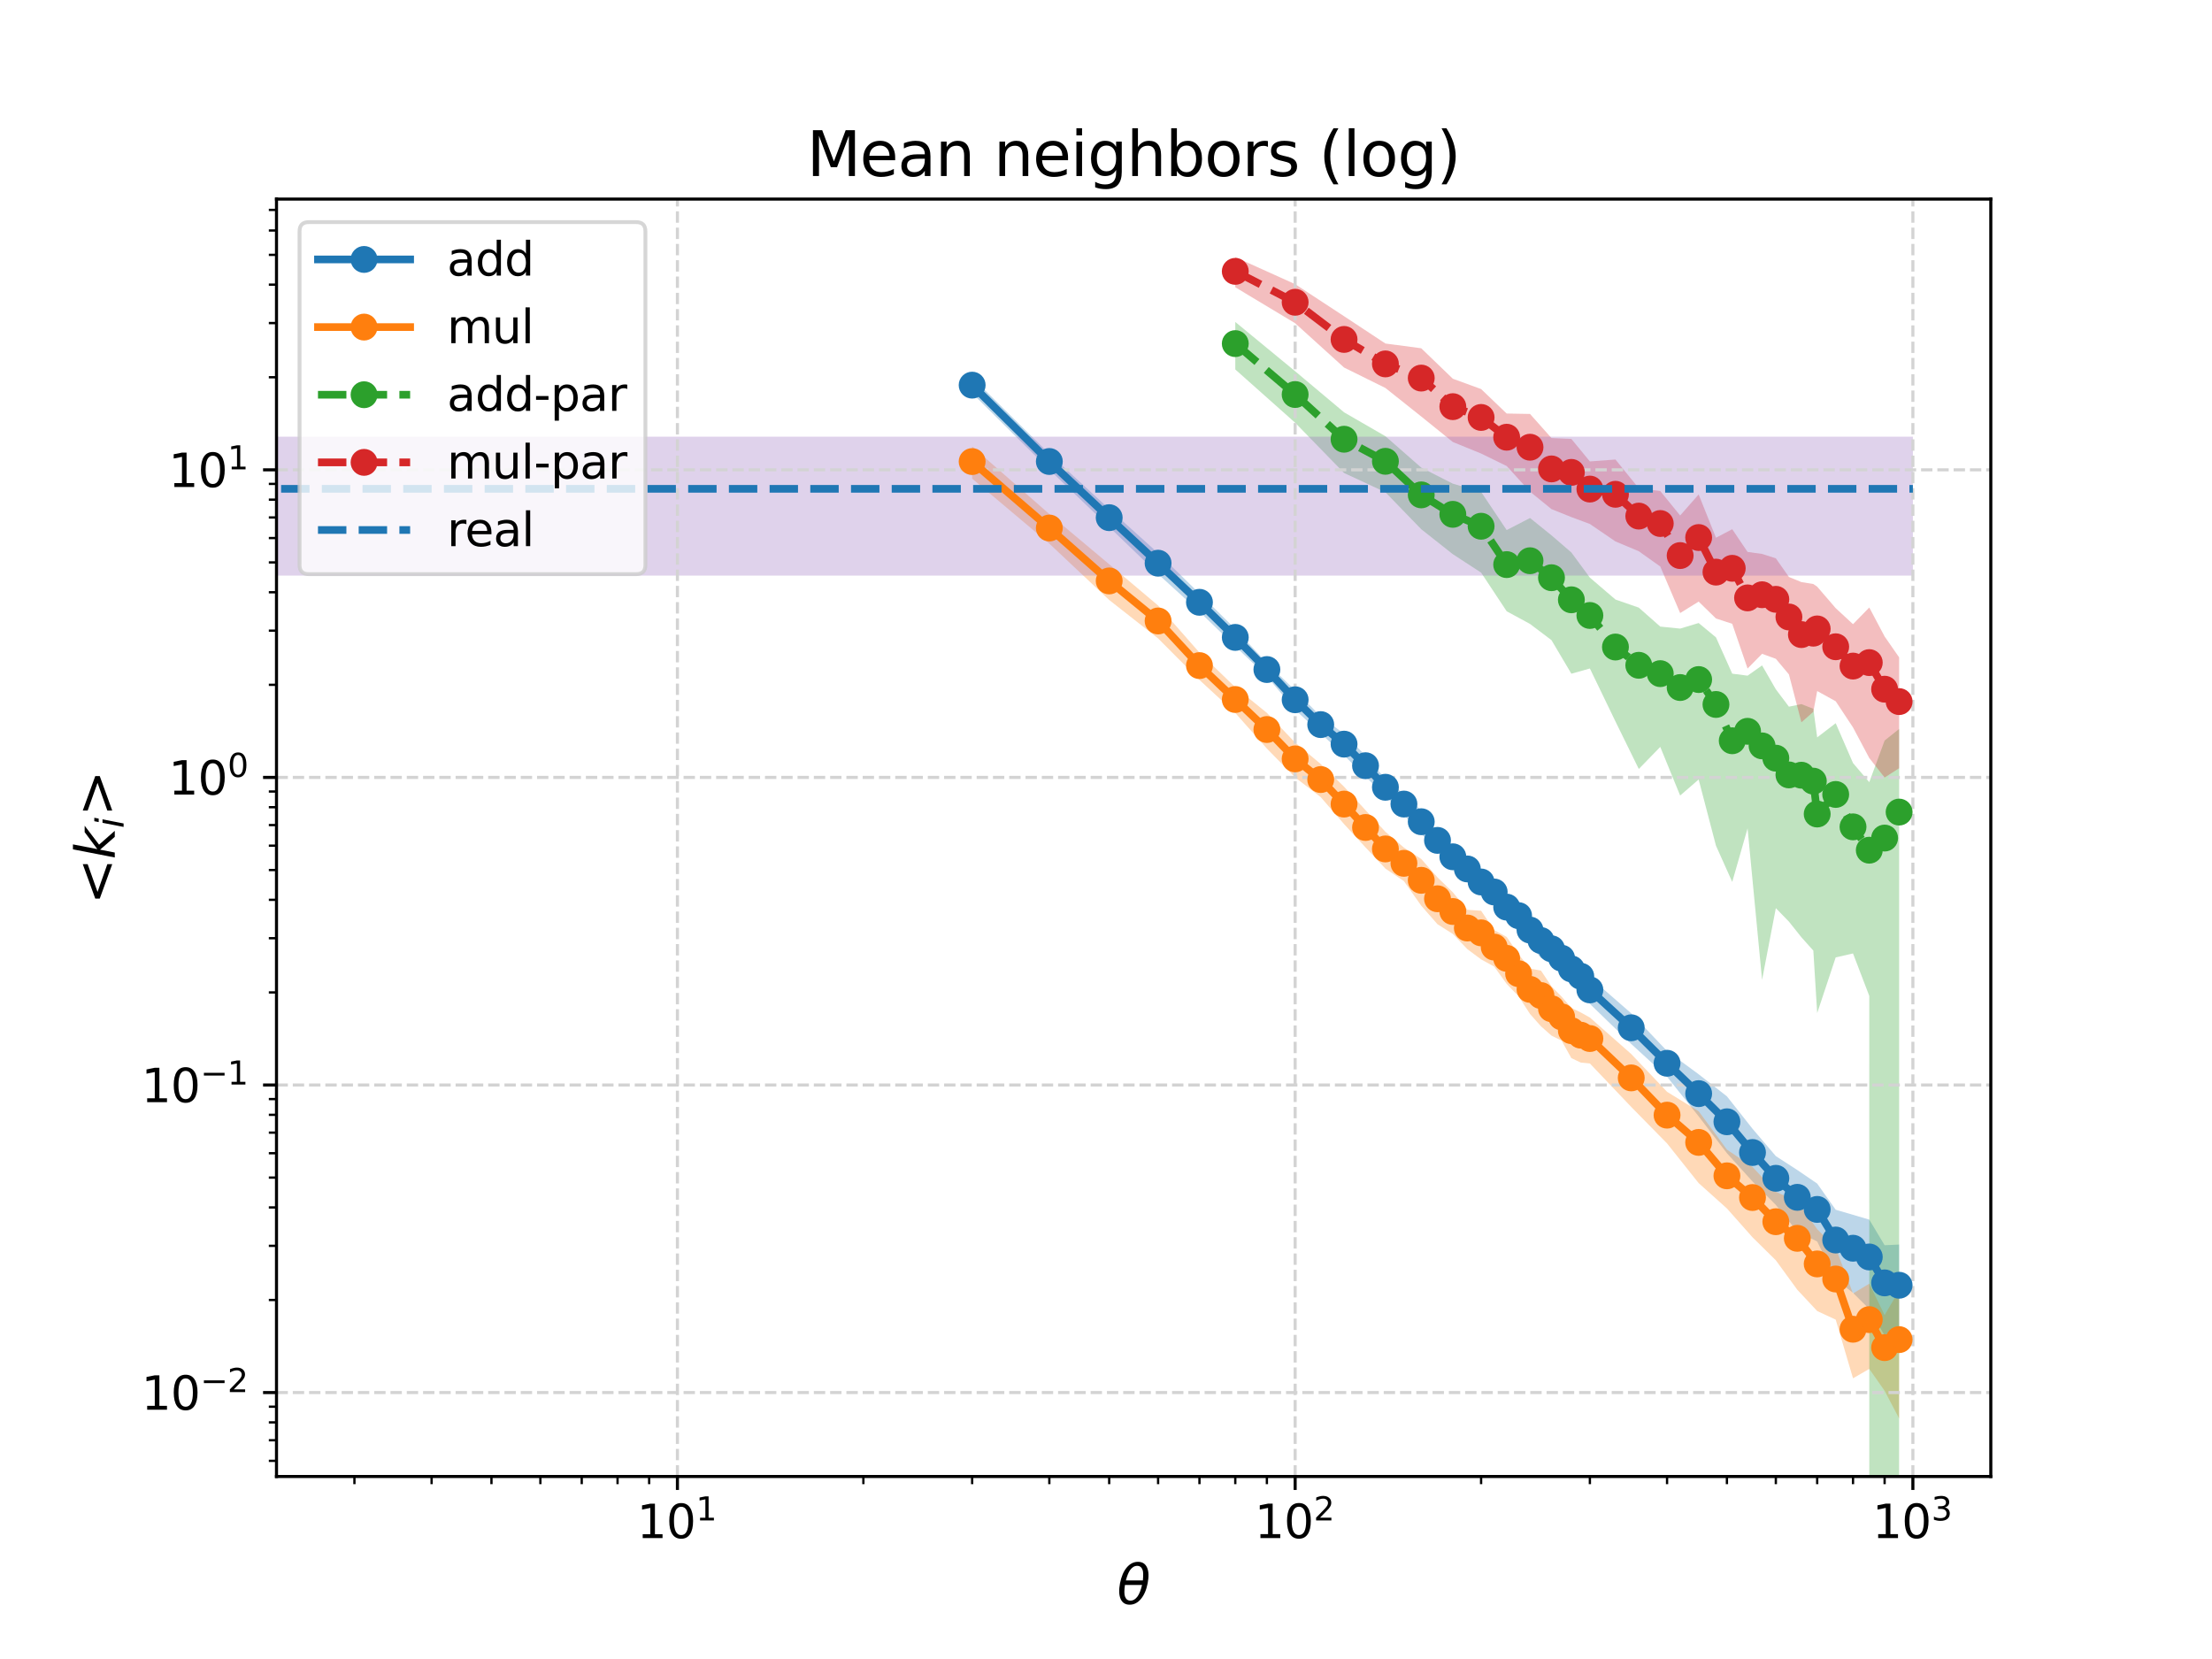 <?xml version="1.0" encoding="utf-8" standalone="no"?>
<!DOCTYPE svg PUBLIC "-//W3C//DTD SVG 1.1//EN"
  "http://www.w3.org/Graphics/SVG/1.1/DTD/svg11.dtd">
<svg xmlns:xlink="http://www.w3.org/1999/xlink" width="576pt" height="432pt" viewBox="0 0 576 432" xmlns="http://www.w3.org/2000/svg" version="1.1">
 <defs>
  <style type="text/css">*{stroke-linejoin: round; stroke-linecap: butt}</style>
 </defs>
 <g id="figure_1">
  <g id="patch_1">
   <path d="M 0 432 
L 576 432 
L 576 0 
L 0 0 
z
" style="fill: #ffffff"/>
  </g>
  <g id="axes_1">
   <g id="patch_2">
    <path d="M 72 384.48 
L 518.4 384.48 
L 518.4 51.84 
L 72 51.84 
z
" style="fill: #ffffff"/>
   </g>
   <g id="PolyCollection_1">
    <path d="M 253.146 98.312 
L 253.146 102.39 
L 273.243 122.291 
L 288.832 137.225 
L 301.568 149.485 
L 312.337 159.287 
L 321.665 168.307 
L 329.894 176.125 
L 337.254 184.833 
L 343.912 190.955 
L 349.991 196.69 
L 355.582 202.225 
L 360.759 207.282 
L 365.579 212.184 
L 370.088 217.189 
L 374.323 221.217 
L 378.316 226.152 
L 382.093 229.559 
L 385.676 232.639 
L 389.085 235.14 
L 392.334 239.165 
L 395.44 242.803 
L 398.413 246.097 
L 401.265 249.459 
L 404.005 250.322 
L 406.641 253.179 
L 409.182 256.382 
L 411.633 257.465 
L 414.001 261.403 
L 424.77 271.849 
L 434.098 280.385 
L 442.327 290.689 
L 449.687 300.292 
L 456.345 307.644 
L 462.424 313.759 
L 468.015 320.725 
L 473.192 323.28 
L 478.012 333.111 
L 482.521 336.663 
L 486.756 340.862 
L 490.749 347.762 
L 494.526 349.985 
L 494.526 324.082 
L 494.526 324.082 
L 490.749 324.254 
L 486.756 317.584 
L 482.521 316.335 
L 478.012 315.013 
L 473.192 308.201 
L 468.015 304.672 
L 462.424 301.051 
L 456.345 293.916 
L 449.687 285.487 
L 442.327 279.734 
L 434.098 273.682 
L 424.77 263.872 
L 414.001 254.473 
L 411.633 251.252 
L 409.182 248.649 
L 406.641 246.205 
L 404.005 244.088 
L 401.265 240.886 
L 398.413 238.673 
L 395.44 234.554 
L 392.334 233.486 
L 389.085 229.622 
L 385.676 226.925 
L 382.093 223.266 
L 378.316 220.305 
L 374.323 216.603 
L 370.088 211.035 
L 365.579 206.778 
L 360.759 202.86 
L 355.582 196.764 
L 349.991 191.08 
L 343.912 186.555 
L 337.254 179.786 
L 329.894 172.656 
L 321.665 163.795 
L 312.337 154.548 
L 301.568 144.034 
L 288.832 132.531 
L 273.243 118.174 
L 253.146 98.312 
z
" clip-path="url(#p47756582db)" style="fill: #1f77b4; fill-opacity: 0.3"/>
   </g>
   <g id="PolyCollection_2">
    <path d="M 253.146 116.259 
L 253.146 124.628 
L 273.243 141.562 
L 288.832 156.235 
L 301.568 166.242 
L 312.337 177.062 
L 321.665 185.651 
L 329.894 194.923 
L 337.254 202.436 
L 343.912 207.566 
L 349.991 214.59 
L 355.582 220.661 
L 360.759 226.184 
L 365.579 229.444 
L 370.088 235.842 
L 374.323 240.673 
L 378.316 243.195 
L 382.093 247.153 
L 385.676 249.82 
L 389.085 251.692 
L 392.334 256.199 
L 395.44 259.441 
L 398.413 264.038 
L 401.265 267.247 
L 404.005 269.671 
L 406.641 270.996 
L 409.182 275.536 
L 411.633 276.687 
L 414.001 276.924 
L 424.77 288.248 
L 434.098 297.744 
L 442.327 308.081 
L 449.687 314.68 
L 456.345 322.185 
L 462.424 328.176 
L 468.015 335.852 
L 473.192 341.389 
L 478.012 343.63 
L 482.521 358.909 
L 486.756 356.464 
L 490.749 362.157 
L 494.526 369.36 
L 494.526 336.009 
L 494.526 336.009 
L 490.749 342.443 
L 486.756 334.27 
L 482.521 336.808 
L 478.012 324.954 
L 473.192 320.071 
L 468.015 312.81 
L 462.424 310.35 
L 456.345 303.868 
L 449.687 299.356 
L 442.327 289.366 
L 434.098 284.306 
L 424.77 274.467 
L 414.001 264.963 
L 411.633 263.645 
L 409.182 262.449 
L 406.641 259.525 
L 404.005 256.844 
L 401.265 252.738 
L 398.413 252.22 
L 395.44 248.511 
L 392.334 243.976 
L 389.085 242.189 
L 385.676 237.156 
L 382.093 236.906 
L 378.316 232.356 
L 374.323 228.468 
L 370.088 223.679 
L 365.579 220.714 
L 360.759 216.599 
L 355.582 210.963 
L 349.991 204.853 
L 343.912 198.948 
L 337.254 193.375 
L 329.894 185.631 
L 321.665 178.964 
L 312.337 169.94 
L 301.568 157.679 
L 288.832 146.93 
L 273.243 133.855 
L 253.146 116.259 
z
" clip-path="url(#p47756582db)" style="fill: #ff7f0e; fill-opacity: 0.3"/>
   </g>
   <g id="PolyCollection_3">
    <path d="M 321.665 83.834 
L 321.665 96.206 
L 337.254 110.077 
L 349.991 123.165 
L 360.759 128.177 
L 370.088 137.805 
L 378.316 144.312 
L 385.676 149.107 
L 392.334 159.172 
L 398.413 162.473 
L 404.005 166.694 
L 409.182 175.437 
L 414.001 174.07 
L 420.66 187.861 
L 426.738 200.24 
L 432.33 194.493 
L 437.507 207.156 
L 442.327 202.98 
L 446.835 220.209 
L 451.07 229.654 
L 455.063 215.711 
L 458.84 255.16 
L 462.424 236.479 
L 465.832 239.986 
L 469.082 244.064 
L 472.187 247.533 
L 473.192 263.802 
L 478.012 249.304 
L 482.521 248.276 
L 486.756 259.335 
L 490.749 80296.834 
L 494.526 280.642 
L 494.526 189.817 
L 494.526 189.817 
L 490.749 192.836 
L 486.756 203.674 
L 482.521 198.698 
L 478.012 188.318 
L 473.192 192.015 
L 472.187 184.568 
L 469.082 183.347 
L 465.832 184.018 
L 462.424 179.492 
L 458.84 173.27 
L 455.063 175.945 
L 451.07 175.421 
L 446.835 165.968 
L 442.327 162.233 
L 437.507 163.686 
L 432.33 163.161 
L 426.738 158.225 
L 420.66 156.115 
L 414.001 150.41 
L 409.182 143.866 
L 404.005 139.399 
L 398.413 134.887 
L 392.334 138.033 
L 385.676 128.084 
L 378.316 125.947 
L 370.088 121.762 
L 360.759 113.591 
L 349.991 107.365 
L 337.254 96.672 
L 321.665 83.834 
z
" clip-path="url(#p47756582db)" style="fill: #2ca02c; fill-opacity: 0.3"/>
   </g>
   <g id="PolyCollection_4">
    <path d="M 321.665 66.96 
L 321.665 74.802 
L 337.254 84.171 
L 349.991 95.705 
L 360.759 101.027 
L 370.088 108.457 
L 378.316 115.097 
L 385.676 118.099 
L 392.334 121.353 
L 398.413 128.021 
L 404.005 132.575 
L 409.182 134.652 
L 414.001 136.445 
L 420.66 140.99 
L 426.738 143.54 
L 432.33 147.518 
L 437.507 159.639 
L 442.327 156.655 
L 446.835 161.053 
L 451.07 162.437 
L 455.063 174.087 
L 458.84 170.251 
L 462.424 171.552 
L 465.832 175.612 
L 469.082 188.092 
L 472.187 185.346 
L 473.192 179.948 
L 478.012 182.602 
L 482.521 189.422 
L 486.756 197.397 
L 490.749 202.462 
L 494.526 200.045 
L 494.526 171.17 
L 494.526 171.17 
L 490.749 165.738 
L 486.756 158.192 
L 482.521 162.535 
L 478.012 158.367 
L 473.192 152.769 
L 472.187 152.077 
L 469.082 151.574 
L 465.832 150.238 
L 462.424 145.384 
L 458.84 144.242 
L 455.063 143.72 
L 451.07 137.806 
L 446.835 140.03 
L 442.327 128.746 
L 437.507 134.235 
L 432.33 127.866 
L 426.738 127.149 
L 420.66 119.656 
L 414.001 120.154 
L 409.182 114.298 
L 404.005 114.067 
L 398.413 107.789 
L 392.334 107.684 
L 385.676 101.307 
L 378.316 98.62 
L 370.088 90.69 
L 360.759 89.452 
L 349.991 82.344 
L 337.254 73.994 
L 321.665 66.96 
z
" clip-path="url(#p47756582db)" style="fill: #d62728; fill-opacity: 0.3"/>
   </g>
   <g id="PolyCollection_5">
    <path d="M -160839.663 113.703 
L -160839.663 149.878 
L 498.109 149.878 
L 498.109 113.703 
L 498.109 113.703 
L -160839.663 113.703 
z
" clip-path="url(#p47756582db)" style="fill: #9467bd; fill-opacity: 0.3"/>
   </g>
   <g id="matplotlib.axis_1">
    <g id="xtick_1">
     <g id="line2d_1">
      <path d="M 176.399 384.48 
L 176.399 51.84 
" clip-path="url(#p47756582db)" style="fill: none; stroke-dasharray: 2.96,1.28; stroke-dashoffset: 0; stroke: #d3d3d3; stroke-width: 0.8"/>
     </g>
     <g id="line2d_2">
      <defs>
       <path id="m26c5ea771d" d="M 0 0 
L 0 3.5 
" style="stroke: #000000; stroke-width: 0.8"/>
      </defs>
      <g>
       <use xlink:href="#m26c5ea771d" x="176.399" y="384.48" style="stroke: #000000; stroke-width: 0.8"/>
      </g>
     </g>
     <g id="text_1">
      <!-- $\mathdefault{10^{1}}$ -->
      <g transform="translate(165.839 400.598) scale(0.12 -0.12)">
       <defs>
        <path id="DejaVuSans-31" d="M 794 531 
L 1825 531 
L 1825 4091 
L 703 3866 
L 703 4441 
L 1819 4666 
L 2450 4666 
L 2450 531 
L 3481 531 
L 3481 0 
L 794 0 
L 794 531 
z
" transform="scale(0.016)"/>
        <path id="DejaVuSans-30" d="M 2034 4250 
Q 1547 4250 1301 3770 
Q 1056 3291 1056 2328 
Q 1056 1369 1301 889 
Q 1547 409 2034 409 
Q 2525 409 2770 889 
Q 3016 1369 3016 2328 
Q 3016 3291 2770 3770 
Q 2525 4250 2034 4250 
z
M 2034 4750 
Q 2819 4750 3233 4129 
Q 3647 3509 3647 2328 
Q 3647 1150 3233 529 
Q 2819 -91 2034 -91 
Q 1250 -91 836 529 
Q 422 1150 422 2328 
Q 422 3509 836 4129 
Q 1250 4750 2034 4750 
z
" transform="scale(0.016)"/>
       </defs>
       <use xlink:href="#DejaVuSans-31" transform="translate(0 0.684)"/>
       <use xlink:href="#DejaVuSans-30" transform="translate(63.623 0.684)"/>
       <use xlink:href="#DejaVuSans-31" transform="translate(128.203 38.966) scale(0.7)"/>
      </g>
     </g>
    </g>
    <g id="xtick_2">
     <g id="line2d_3">
      <path d="M 337.254 384.48 
L 337.254 51.84 
" clip-path="url(#p47756582db)" style="fill: none; stroke-dasharray: 2.96,1.28; stroke-dashoffset: 0; stroke: #d3d3d3; stroke-width: 0.8"/>
     </g>
     <g id="line2d_4">
      <g>
       <use xlink:href="#m26c5ea771d" x="337.254" y="384.48" style="stroke: #000000; stroke-width: 0.8"/>
      </g>
     </g>
     <g id="text_2">
      <!-- $\mathdefault{10^{2}}$ -->
      <g transform="translate(326.694 400.598) scale(0.12 -0.12)">
       <defs>
        <path id="DejaVuSans-32" d="M 1228 531 
L 3431 531 
L 3431 0 
L 469 0 
L 469 531 
Q 828 903 1448 1529 
Q 2069 2156 2228 2338 
Q 2531 2678 2651 2914 
Q 2772 3150 2772 3378 
Q 2772 3750 2511 3984 
Q 2250 4219 1831 4219 
Q 1534 4219 1204 4116 
Q 875 4013 500 3803 
L 500 4441 
Q 881 4594 1212 4672 
Q 1544 4750 1819 4750 
Q 2544 4750 2975 4387 
Q 3406 4025 3406 3419 
Q 3406 3131 3298 2873 
Q 3191 2616 2906 2266 
Q 2828 2175 2409 1742 
Q 1991 1309 1228 531 
z
" transform="scale(0.016)"/>
       </defs>
       <use xlink:href="#DejaVuSans-31" transform="translate(0 0.766)"/>
       <use xlink:href="#DejaVuSans-30" transform="translate(63.623 0.766)"/>
       <use xlink:href="#DejaVuSans-32" transform="translate(128.203 39.047) scale(0.7)"/>
      </g>
     </g>
    </g>
    <g id="xtick_3">
     <g id="line2d_5">
      <path d="M 498.109 384.48 
L 498.109 51.84 
" clip-path="url(#p47756582db)" style="fill: none; stroke-dasharray: 2.96,1.28; stroke-dashoffset: 0; stroke: #d3d3d3; stroke-width: 0.8"/>
     </g>
     <g id="line2d_6">
      <g>
       <use xlink:href="#m26c5ea771d" x="498.109" y="384.48" style="stroke: #000000; stroke-width: 0.8"/>
      </g>
     </g>
     <g id="text_3">
      <!-- $\mathdefault{10^{3}}$ -->
      <g transform="translate(487.549 400.598) scale(0.12 -0.12)">
       <defs>
        <path id="DejaVuSans-33" d="M 2597 2516 
Q 3050 2419 3304 2112 
Q 3559 1806 3559 1356 
Q 3559 666 3084 287 
Q 2609 -91 1734 -91 
Q 1441 -91 1130 -33 
Q 819 25 488 141 
L 488 750 
Q 750 597 1062 519 
Q 1375 441 1716 441 
Q 2309 441 2620 675 
Q 2931 909 2931 1356 
Q 2931 1769 2642 2001 
Q 2353 2234 1838 2234 
L 1294 2234 
L 1294 2753 
L 1863 2753 
Q 2328 2753 2575 2939 
Q 2822 3125 2822 3475 
Q 2822 3834 2567 4026 
Q 2313 4219 1838 4219 
Q 1578 4219 1281 4162 
Q 984 4106 628 3988 
L 628 4550 
Q 988 4650 1302 4700 
Q 1616 4750 1894 4750 
Q 2613 4750 3031 4423 
Q 3450 4097 3450 3541 
Q 3450 3153 3228 2886 
Q 3006 2619 2597 2516 
z
" transform="scale(0.016)"/>
       </defs>
       <use xlink:href="#DejaVuSans-31" transform="translate(0 0.766)"/>
       <use xlink:href="#DejaVuSans-30" transform="translate(63.623 0.766)"/>
       <use xlink:href="#DejaVuSans-33" transform="translate(128.203 39.047) scale(0.7)"/>
      </g>
     </g>
    </g>
    <g id="xtick_4">
     <g id="line2d_7">
      <defs>
       <path id="m26b441f8be" d="M 0 0 
L 0 2 
" style="stroke: #000000; stroke-width: 0.6"/>
      </defs>
      <g>
       <use xlink:href="#m26b441f8be" x="92.291" y="384.48" style="stroke: #000000; stroke-width: 0.6"/>
      </g>
     </g>
    </g>
    <g id="xtick_5">
     <g id="line2d_8">
      <g>
       <use xlink:href="#m26b441f8be" x="112.388" y="384.48" style="stroke: #000000; stroke-width: 0.6"/>
      </g>
     </g>
    </g>
    <g id="xtick_6">
     <g id="line2d_9">
      <g>
       <use xlink:href="#m26b441f8be" x="127.976" y="384.48" style="stroke: #000000; stroke-width: 0.6"/>
      </g>
     </g>
    </g>
    <g id="xtick_7">
     <g id="line2d_10">
      <g>
       <use xlink:href="#m26b441f8be" x="140.713" y="384.48" style="stroke: #000000; stroke-width: 0.6"/>
      </g>
     </g>
    </g>
    <g id="xtick_8">
     <g id="line2d_11">
      <g>
       <use xlink:href="#m26b441f8be" x="151.482" y="384.48" style="stroke: #000000; stroke-width: 0.6"/>
      </g>
     </g>
    </g>
    <g id="xtick_9">
     <g id="line2d_12">
      <g>
       <use xlink:href="#m26b441f8be" x="160.81" y="384.48" style="stroke: #000000; stroke-width: 0.6"/>
      </g>
     </g>
    </g>
    <g id="xtick_10">
     <g id="line2d_13">
      <g>
       <use xlink:href="#m26b441f8be" x="169.038" y="384.48" style="stroke: #000000; stroke-width: 0.6"/>
      </g>
     </g>
    </g>
    <g id="xtick_11">
     <g id="line2d_14">
      <g>
       <use xlink:href="#m26b441f8be" x="224.821" y="384.48" style="stroke: #000000; stroke-width: 0.6"/>
      </g>
     </g>
    </g>
    <g id="xtick_12">
     <g id="line2d_15">
      <g>
       <use xlink:href="#m26b441f8be" x="253.146" y="384.48" style="stroke: #000000; stroke-width: 0.6"/>
      </g>
     </g>
    </g>
    <g id="xtick_13">
     <g id="line2d_16">
      <g>
       <use xlink:href="#m26b441f8be" x="273.243" y="384.48" style="stroke: #000000; stroke-width: 0.6"/>
      </g>
     </g>
    </g>
    <g id="xtick_14">
     <g id="line2d_17">
      <g>
       <use xlink:href="#m26b441f8be" x="288.832" y="384.48" style="stroke: #000000; stroke-width: 0.6"/>
      </g>
     </g>
    </g>
    <g id="xtick_15">
     <g id="line2d_18">
      <g>
       <use xlink:href="#m26b441f8be" x="301.568" y="384.48" style="stroke: #000000; stroke-width: 0.6"/>
      </g>
     </g>
    </g>
    <g id="xtick_16">
     <g id="line2d_19">
      <g>
       <use xlink:href="#m26b441f8be" x="312.337" y="384.48" style="stroke: #000000; stroke-width: 0.6"/>
      </g>
     </g>
    </g>
    <g id="xtick_17">
     <g id="line2d_20">
      <g>
       <use xlink:href="#m26b441f8be" x="321.665" y="384.48" style="stroke: #000000; stroke-width: 0.6"/>
      </g>
     </g>
    </g>
    <g id="xtick_18">
     <g id="line2d_21">
      <g>
       <use xlink:href="#m26b441f8be" x="329.894" y="384.48" style="stroke: #000000; stroke-width: 0.6"/>
      </g>
     </g>
    </g>
    <g id="xtick_19">
     <g id="line2d_22">
      <g>
       <use xlink:href="#m26b441f8be" x="385.676" y="384.48" style="stroke: #000000; stroke-width: 0.6"/>
      </g>
     </g>
    </g>
    <g id="xtick_20">
     <g id="line2d_23">
      <g>
       <use xlink:href="#m26b441f8be" x="414.001" y="384.48" style="stroke: #000000; stroke-width: 0.6"/>
      </g>
     </g>
    </g>
    <g id="xtick_21">
     <g id="line2d_24">
      <g>
       <use xlink:href="#m26b441f8be" x="434.098" y="384.48" style="stroke: #000000; stroke-width: 0.6"/>
      </g>
     </g>
    </g>
    <g id="xtick_22">
     <g id="line2d_25">
      <g>
       <use xlink:href="#m26b441f8be" x="449.687" y="384.48" style="stroke: #000000; stroke-width: 0.6"/>
      </g>
     </g>
    </g>
    <g id="xtick_23">
     <g id="line2d_26">
      <g>
       <use xlink:href="#m26b441f8be" x="462.424" y="384.48" style="stroke: #000000; stroke-width: 0.6"/>
      </g>
     </g>
    </g>
    <g id="xtick_24">
     <g id="line2d_27">
      <g>
       <use xlink:href="#m26b441f8be" x="473.192" y="384.48" style="stroke: #000000; stroke-width: 0.6"/>
      </g>
     </g>
    </g>
    <g id="xtick_25">
     <g id="line2d_28">
      <g>
       <use xlink:href="#m26b441f8be" x="482.521" y="384.48" style="stroke: #000000; stroke-width: 0.6"/>
      </g>
     </g>
    </g>
    <g id="xtick_26">
     <g id="line2d_29">
      <g>
       <use xlink:href="#m26b441f8be" x="490.749" y="384.48" style="stroke: #000000; stroke-width: 0.6"/>
      </g>
     </g>
    </g>
    <g id="text_4">
     <!-- $\theta$ -->
     <g transform="translate(290.86 417.732) scale(0.14 -0.14)">
      <defs>
       <path id="DejaVuSans-Oblique-3b8" d="M 2913 2219 
L 925 2219 
Q 791 1284 928 888 
Q 1100 400 1566 400 
Q 2034 400 2391 891 
Q 2703 1322 2913 2219 
z
M 3009 2750 
Q 3094 3638 2984 3950 
Q 2813 4444 2353 4444 
Q 1875 4444 1525 3956 
Q 1250 3563 1034 2750 
L 3009 2750 
z
M 2444 4913 
Q 3194 4913 3494 4250 
Q 3794 3591 3566 2422 
Q 3341 1256 2781 594 
Q 2225 -72 1475 -72 
Q 722 -72 425 594 
Q 128 1256 353 2422 
Q 581 3591 1134 4250 
Q 1691 4913 2444 4913 
z
" transform="scale(0.016)"/>
      </defs>
      <use xlink:href="#DejaVuSans-Oblique-3b8" transform="translate(0 0.234)"/>
     </g>
    </g>
   </g>
   <g id="matplotlib.axis_2">
    <g id="ytick_1">
     <g id="line2d_30">
      <path d="M 72 362.625 
L 518.4 362.625 
" clip-path="url(#p47756582db)" style="fill: none; stroke-dasharray: 2.96,1.28; stroke-dashoffset: 0; stroke: #d3d3d3; stroke-width: 0.8"/>
     </g>
     <g id="line2d_31">
      <defs>
       <path id="m324f5d2d1d" d="M 0 0 
L -3.5 0 
" style="stroke: #000000; stroke-width: 0.8"/>
      </defs>
      <g>
       <use xlink:href="#m324f5d2d1d" x="72" y="362.625" style="stroke: #000000; stroke-width: 0.8"/>
      </g>
     </g>
     <g id="text_5">
      <!-- $\mathdefault{10^{-2}}$ -->
      <g transform="translate(36.8 367.184) scale(0.12 -0.12)">
       <defs>
        <path id="DejaVuSans-2212" d="M 678 2272 
L 4684 2272 
L 4684 1741 
L 678 1741 
L 678 2272 
z
" transform="scale(0.016)"/>
       </defs>
       <use xlink:href="#DejaVuSans-31" transform="translate(0 0.766)"/>
       <use xlink:href="#DejaVuSans-30" transform="translate(63.623 0.766)"/>
       <use xlink:href="#DejaVuSans-2212" transform="translate(128.203 39.047) scale(0.7)"/>
       <use xlink:href="#DejaVuSans-32" transform="translate(186.855 39.047) scale(0.7)"/>
      </g>
     </g>
    </g>
    <g id="ytick_2">
     <g id="line2d_32">
      <path d="M 72 282.531 
L 518.4 282.531 
" clip-path="url(#p47756582db)" style="fill: none; stroke-dasharray: 2.96,1.28; stroke-dashoffset: 0; stroke: #d3d3d3; stroke-width: 0.8"/>
     </g>
     <g id="line2d_33">
      <g>
       <use xlink:href="#m324f5d2d1d" x="72" y="282.531" style="stroke: #000000; stroke-width: 0.8"/>
      </g>
     </g>
     <g id="text_6">
      <!-- $\mathdefault{10^{-1}}$ -->
      <g transform="translate(36.8 287.09) scale(0.12 -0.12)">
       <use xlink:href="#DejaVuSans-31" transform="translate(0 0.684)"/>
       <use xlink:href="#DejaVuSans-30" transform="translate(63.623 0.684)"/>
       <use xlink:href="#DejaVuSans-2212" transform="translate(128.203 38.966) scale(0.7)"/>
       <use xlink:href="#DejaVuSans-31" transform="translate(186.855 38.966) scale(0.7)"/>
      </g>
     </g>
    </g>
    <g id="ytick_3">
     <g id="line2d_34">
      <path d="M 72 202.437 
L 518.4 202.437 
" clip-path="url(#p47756582db)" style="fill: none; stroke-dasharray: 2.96,1.28; stroke-dashoffset: 0; stroke: #d3d3d3; stroke-width: 0.8"/>
     </g>
     <g id="line2d_35">
      <g>
       <use xlink:href="#m324f5d2d1d" x="72" y="202.437" style="stroke: #000000; stroke-width: 0.8"/>
      </g>
     </g>
     <g id="text_7">
      <!-- $\mathdefault{10^{0}}$ -->
      <g transform="translate(43.88 206.996) scale(0.12 -0.12)">
       <use xlink:href="#DejaVuSans-31" transform="translate(0 0.766)"/>
       <use xlink:href="#DejaVuSans-30" transform="translate(63.623 0.766)"/>
       <use xlink:href="#DejaVuSans-30" transform="translate(128.203 39.047) scale(0.7)"/>
      </g>
     </g>
    </g>
    <g id="ytick_4">
     <g id="line2d_36">
      <path d="M 72 122.342 
L 518.4 122.342 
" clip-path="url(#p47756582db)" style="fill: none; stroke-dasharray: 2.96,1.28; stroke-dashoffset: 0; stroke: #d3d3d3; stroke-width: 0.8"/>
     </g>
     <g id="line2d_37">
      <g>
       <use xlink:href="#m324f5d2d1d" x="72" y="122.342" style="stroke: #000000; stroke-width: 0.8"/>
      </g>
     </g>
     <g id="text_8">
      <!-- $\mathdefault{10^{1}}$ -->
      <g transform="translate(43.88 126.901) scale(0.12 -0.12)">
       <use xlink:href="#DejaVuSans-31" transform="translate(0 0.684)"/>
       <use xlink:href="#DejaVuSans-30" transform="translate(63.623 0.684)"/>
       <use xlink:href="#DejaVuSans-31" transform="translate(128.203 38.966) scale(0.7)"/>
      </g>
     </g>
    </g>
    <g id="ytick_5">
     <g id="line2d_38">
      <defs>
       <path id="m662fc55739" d="M 0 0 
L -2 0 
" style="stroke: #000000; stroke-width: 0.6"/>
      </defs>
      <g>
       <use xlink:href="#m662fc55739" x="72" y="380.394" style="stroke: #000000; stroke-width: 0.6"/>
      </g>
     </g>
    </g>
    <g id="ytick_6">
     <g id="line2d_39">
      <g>
       <use xlink:href="#m662fc55739" x="72" y="375.032" style="stroke: #000000; stroke-width: 0.6"/>
      </g>
     </g>
    </g>
    <g id="ytick_7">
     <g id="line2d_40">
      <g>
       <use xlink:href="#m662fc55739" x="72" y="370.387" style="stroke: #000000; stroke-width: 0.6"/>
      </g>
     </g>
    </g>
    <g id="ytick_8">
     <g id="line2d_41">
      <g>
       <use xlink:href="#m662fc55739" x="72" y="366.29" style="stroke: #000000; stroke-width: 0.6"/>
      </g>
     </g>
    </g>
    <g id="ytick_9">
     <g id="line2d_42">
      <g>
       <use xlink:href="#m662fc55739" x="72" y="338.515" style="stroke: #000000; stroke-width: 0.6"/>
      </g>
     </g>
    </g>
    <g id="ytick_10">
     <g id="line2d_43">
      <g>
       <use xlink:href="#m662fc55739" x="72" y="324.411" style="stroke: #000000; stroke-width: 0.6"/>
      </g>
     </g>
    </g>
    <g id="ytick_11">
     <g id="line2d_44">
      <g>
       <use xlink:href="#m662fc55739" x="72" y="314.404" style="stroke: #000000; stroke-width: 0.6"/>
      </g>
     </g>
    </g>
    <g id="ytick_12">
     <g id="line2d_45">
      <g>
       <use xlink:href="#m662fc55739" x="72" y="306.642" style="stroke: #000000; stroke-width: 0.6"/>
      </g>
     </g>
    </g>
    <g id="ytick_13">
     <g id="line2d_46">
      <g>
       <use xlink:href="#m662fc55739" x="72" y="300.3" style="stroke: #000000; stroke-width: 0.6"/>
      </g>
     </g>
    </g>
    <g id="ytick_14">
     <g id="line2d_47">
      <g>
       <use xlink:href="#m662fc55739" x="72" y="294.938" style="stroke: #000000; stroke-width: 0.6"/>
      </g>
     </g>
    </g>
    <g id="ytick_15">
     <g id="line2d_48">
      <g>
       <use xlink:href="#m662fc55739" x="72" y="290.293" style="stroke: #000000; stroke-width: 0.6"/>
      </g>
     </g>
    </g>
    <g id="ytick_16">
     <g id="line2d_49">
      <g>
       <use xlink:href="#m662fc55739" x="72" y="286.196" style="stroke: #000000; stroke-width: 0.6"/>
      </g>
     </g>
    </g>
    <g id="ytick_17">
     <g id="line2d_50">
      <g>
       <use xlink:href="#m662fc55739" x="72" y="258.42" style="stroke: #000000; stroke-width: 0.6"/>
      </g>
     </g>
    </g>
    <g id="ytick_18">
     <g id="line2d_51">
      <g>
       <use xlink:href="#m662fc55739" x="72" y="244.316" style="stroke: #000000; stroke-width: 0.6"/>
      </g>
     </g>
    </g>
    <g id="ytick_19">
     <g id="line2d_52">
      <g>
       <use xlink:href="#m662fc55739" x="72" y="234.309" style="stroke: #000000; stroke-width: 0.6"/>
      </g>
     </g>
    </g>
    <g id="ytick_20">
     <g id="line2d_53">
      <g>
       <use xlink:href="#m662fc55739" x="72" y="226.547" style="stroke: #000000; stroke-width: 0.6"/>
      </g>
     </g>
    </g>
    <g id="ytick_21">
     <g id="line2d_54">
      <g>
       <use xlink:href="#m662fc55739" x="72" y="220.205" style="stroke: #000000; stroke-width: 0.6"/>
      </g>
     </g>
    </g>
    <g id="ytick_22">
     <g id="line2d_55">
      <g>
       <use xlink:href="#m662fc55739" x="72" y="214.843" style="stroke: #000000; stroke-width: 0.6"/>
      </g>
     </g>
    </g>
    <g id="ytick_23">
     <g id="line2d_56">
      <g>
       <use xlink:href="#m662fc55739" x="72" y="210.198" style="stroke: #000000; stroke-width: 0.6"/>
      </g>
     </g>
    </g>
    <g id="ytick_24">
     <g id="line2d_57">
      <g>
       <use xlink:href="#m662fc55739" x="72" y="206.101" style="stroke: #000000; stroke-width: 0.6"/>
      </g>
     </g>
    </g>
    <g id="ytick_25">
     <g id="line2d_58">
      <g>
       <use xlink:href="#m662fc55739" x="72" y="178.326" style="stroke: #000000; stroke-width: 0.6"/>
      </g>
     </g>
    </g>
    <g id="ytick_26">
     <g id="line2d_59">
      <g>
       <use xlink:href="#m662fc55739" x="72" y="164.222" style="stroke: #000000; stroke-width: 0.6"/>
      </g>
     </g>
    </g>
    <g id="ytick_27">
     <g id="line2d_60">
      <g>
       <use xlink:href="#m662fc55739" x="72" y="154.215" style="stroke: #000000; stroke-width: 0.6"/>
      </g>
     </g>
    </g>
    <g id="ytick_28">
     <g id="line2d_61">
      <g>
       <use xlink:href="#m662fc55739" x="72" y="146.453" style="stroke: #000000; stroke-width: 0.6"/>
      </g>
     </g>
    </g>
    <g id="ytick_29">
     <g id="line2d_62">
      <g>
       <use xlink:href="#m662fc55739" x="72" y="140.111" style="stroke: #000000; stroke-width: 0.6"/>
      </g>
     </g>
    </g>
    <g id="ytick_30">
     <g id="line2d_63">
      <g>
       <use xlink:href="#m662fc55739" x="72" y="134.749" style="stroke: #000000; stroke-width: 0.6"/>
      </g>
     </g>
    </g>
    <g id="ytick_31">
     <g id="line2d_64">
      <g>
       <use xlink:href="#m662fc55739" x="72" y="130.104" style="stroke: #000000; stroke-width: 0.6"/>
      </g>
     </g>
    </g>
    <g id="ytick_32">
     <g id="line2d_65">
      <g>
       <use xlink:href="#m662fc55739" x="72" y="126.007" style="stroke: #000000; stroke-width: 0.6"/>
      </g>
     </g>
    </g>
    <g id="ytick_33">
     <g id="line2d_66">
      <g>
       <use xlink:href="#m662fc55739" x="72" y="98.231" style="stroke: #000000; stroke-width: 0.6"/>
      </g>
     </g>
    </g>
    <g id="ytick_34">
     <g id="line2d_67">
      <g>
       <use xlink:href="#m662fc55739" x="72" y="84.127" style="stroke: #000000; stroke-width: 0.6"/>
      </g>
     </g>
    </g>
    <g id="ytick_35">
     <g id="line2d_68">
      <g>
       <use xlink:href="#m662fc55739" x="72" y="74.121" style="stroke: #000000; stroke-width: 0.6"/>
      </g>
     </g>
    </g>
    <g id="ytick_36">
     <g id="line2d_69">
      <g>
       <use xlink:href="#m662fc55739" x="72" y="66.359" style="stroke: #000000; stroke-width: 0.6"/>
      </g>
     </g>
    </g>
    <g id="ytick_37">
     <g id="line2d_70">
      <g>
       <use xlink:href="#m662fc55739" x="72" y="60.017" style="stroke: #000000; stroke-width: 0.6"/>
      </g>
     </g>
    </g>
    <g id="ytick_38">
     <g id="line2d_71">
      <g>
       <use xlink:href="#m662fc55739" x="72" y="54.655" style="stroke: #000000; stroke-width: 0.6"/>
      </g>
     </g>
    </g>
    <g id="text_9">
     <!-- &lt;$k_i$&gt; -->
     <g transform="translate(29.888 235.52) rotate(-90) scale(0.14 -0.14)">
      <defs>
       <path id="DejaVuSans-3c" d="M 4684 3150 
L 1459 2003 
L 4684 863 
L 4684 294 
L 678 1747 
L 678 2266 
L 4684 3719 
L 4684 3150 
z
" transform="scale(0.016)"/>
       <path id="DejaVuSans-Oblique-6b" d="M 1172 4863 
L 1747 4863 
L 1197 2028 
L 3169 3500 
L 3916 3500 
L 1716 1825 
L 3322 0 
L 2625 0 
L 1131 1709 
L 800 0 
L 225 0 
L 1172 4863 
z
" transform="scale(0.016)"/>
       <path id="DejaVuSans-Oblique-69" d="M 1172 4863 
L 1747 4863 
L 1606 4134 
L 1031 4134 
L 1172 4863 
z
M 909 3500 
L 1484 3500 
L 800 0 
L 225 0 
L 909 3500 
z
" transform="scale(0.016)"/>
       <path id="DejaVuSans-3e" d="M 678 3150 
L 678 3719 
L 4684 2266 
L 4684 1747 
L 678 294 
L 678 863 
L 3897 2003 
L 678 3150 
z
" transform="scale(0.016)"/>
      </defs>
      <use xlink:href="#DejaVuSans-3c" transform="translate(0 0.016)"/>
      <use xlink:href="#DejaVuSans-Oblique-6b" transform="translate(83.789 0.016)"/>
      <use xlink:href="#DejaVuSans-Oblique-69" transform="translate(141.699 -16.391) scale(0.7)"/>
      <use xlink:href="#DejaVuSans-3e" transform="translate(163.882 0.016)"/>
     </g>
    </g>
   </g>
   <g id="line2d_72">
    <path d="M 253.146 100.291 
L 273.243 120.172 
L 288.832 134.799 
L 301.568 146.653 
L 312.337 156.837 
L 321.665 165.978 
L 329.894 174.347 
L 337.254 182.218 
L 343.912 188.685 
L 349.991 193.772 
L 355.582 199.388 
L 360.759 205.001 
L 365.579 209.376 
L 370.088 213.976 
L 374.323 218.834 
L 378.316 223.106 
L 382.093 226.27 
L 385.676 229.665 
L 389.085 232.272 
L 392.334 236.21 
L 395.44 238.435 
L 398.413 242.187 
L 401.265 244.909 
L 404.005 247.066 
L 406.641 249.518 
L 409.182 252.301 
L 411.633 254.22 
L 414.001 257.765 
L 424.77 267.632 
L 434.098 276.872 
L 442.327 284.782 
L 449.687 292.108 
L 456.345 300.107 
L 462.424 306.828 
L 468.015 311.78 
L 473.192 314.929 
L 478.012 322.898 
L 482.521 325.035 
L 486.756 327.311 
L 490.749 334.059 
L 494.526 334.676 
" clip-path="url(#p47756582db)" style="fill: none; stroke: #1f77b4; stroke-width: 2; stroke-linecap: square"/>
    <defs>
     <path id="m40c3e5a6e5" d="M 0 3 
C 0.796 3 1.559 2.684 2.121 2.121 
C 2.684 1.559 3 0.796 3 0 
C 3 -0.796 2.684 -1.559 2.121 -2.121 
C 1.559 -2.684 0.796 -3 0 -3 
C -0.796 -3 -1.559 -2.684 -2.121 -2.121 
C -2.684 -1.559 -3 -0.796 -3 0 
C -3 0.796 -2.684 1.559 -2.121 2.121 
C -1.559 2.684 -0.796 3 0 3 
z
" style="stroke: #1f77b4"/>
    </defs>
    <g clip-path="url(#p47756582db)">
     <use xlink:href="#m40c3e5a6e5" x="253.146" y="100.291" style="fill: #1f77b4; stroke: #1f77b4"/>
     <use xlink:href="#m40c3e5a6e5" x="273.243" y="120.172" style="fill: #1f77b4; stroke: #1f77b4"/>
     <use xlink:href="#m40c3e5a6e5" x="288.832" y="134.799" style="fill: #1f77b4; stroke: #1f77b4"/>
     <use xlink:href="#m40c3e5a6e5" x="301.568" y="146.653" style="fill: #1f77b4; stroke: #1f77b4"/>
     <use xlink:href="#m40c3e5a6e5" x="312.337" y="156.837" style="fill: #1f77b4; stroke: #1f77b4"/>
     <use xlink:href="#m40c3e5a6e5" x="321.665" y="165.978" style="fill: #1f77b4; stroke: #1f77b4"/>
     <use xlink:href="#m40c3e5a6e5" x="329.894" y="174.347" style="fill: #1f77b4; stroke: #1f77b4"/>
     <use xlink:href="#m40c3e5a6e5" x="337.254" y="182.218" style="fill: #1f77b4; stroke: #1f77b4"/>
     <use xlink:href="#m40c3e5a6e5" x="343.912" y="188.685" style="fill: #1f77b4; stroke: #1f77b4"/>
     <use xlink:href="#m40c3e5a6e5" x="349.991" y="193.772" style="fill: #1f77b4; stroke: #1f77b4"/>
     <use xlink:href="#m40c3e5a6e5" x="355.582" y="199.388" style="fill: #1f77b4; stroke: #1f77b4"/>
     <use xlink:href="#m40c3e5a6e5" x="360.759" y="205.001" style="fill: #1f77b4; stroke: #1f77b4"/>
     <use xlink:href="#m40c3e5a6e5" x="365.579" y="209.376" style="fill: #1f77b4; stroke: #1f77b4"/>
     <use xlink:href="#m40c3e5a6e5" x="370.088" y="213.976" style="fill: #1f77b4; stroke: #1f77b4"/>
     <use xlink:href="#m40c3e5a6e5" x="374.323" y="218.834" style="fill: #1f77b4; stroke: #1f77b4"/>
     <use xlink:href="#m40c3e5a6e5" x="378.316" y="223.106" style="fill: #1f77b4; stroke: #1f77b4"/>
     <use xlink:href="#m40c3e5a6e5" x="382.093" y="226.27" style="fill: #1f77b4; stroke: #1f77b4"/>
     <use xlink:href="#m40c3e5a6e5" x="385.676" y="229.665" style="fill: #1f77b4; stroke: #1f77b4"/>
     <use xlink:href="#m40c3e5a6e5" x="389.085" y="232.272" style="fill: #1f77b4; stroke: #1f77b4"/>
     <use xlink:href="#m40c3e5a6e5" x="392.334" y="236.21" style="fill: #1f77b4; stroke: #1f77b4"/>
     <use xlink:href="#m40c3e5a6e5" x="395.44" y="238.435" style="fill: #1f77b4; stroke: #1f77b4"/>
     <use xlink:href="#m40c3e5a6e5" x="398.413" y="242.187" style="fill: #1f77b4; stroke: #1f77b4"/>
     <use xlink:href="#m40c3e5a6e5" x="401.265" y="244.909" style="fill: #1f77b4; stroke: #1f77b4"/>
     <use xlink:href="#m40c3e5a6e5" x="404.005" y="247.066" style="fill: #1f77b4; stroke: #1f77b4"/>
     <use xlink:href="#m40c3e5a6e5" x="406.641" y="249.518" style="fill: #1f77b4; stroke: #1f77b4"/>
     <use xlink:href="#m40c3e5a6e5" x="409.182" y="252.301" style="fill: #1f77b4; stroke: #1f77b4"/>
     <use xlink:href="#m40c3e5a6e5" x="411.633" y="254.22" style="fill: #1f77b4; stroke: #1f77b4"/>
     <use xlink:href="#m40c3e5a6e5" x="414.001" y="257.765" style="fill: #1f77b4; stroke: #1f77b4"/>
     <use xlink:href="#m40c3e5a6e5" x="424.77" y="267.632" style="fill: #1f77b4; stroke: #1f77b4"/>
     <use xlink:href="#m40c3e5a6e5" x="434.098" y="276.872" style="fill: #1f77b4; stroke: #1f77b4"/>
     <use xlink:href="#m40c3e5a6e5" x="442.327" y="284.782" style="fill: #1f77b4; stroke: #1f77b4"/>
     <use xlink:href="#m40c3e5a6e5" x="449.687" y="292.108" style="fill: #1f77b4; stroke: #1f77b4"/>
     <use xlink:href="#m40c3e5a6e5" x="456.345" y="300.107" style="fill: #1f77b4; stroke: #1f77b4"/>
     <use xlink:href="#m40c3e5a6e5" x="462.424" y="306.828" style="fill: #1f77b4; stroke: #1f77b4"/>
     <use xlink:href="#m40c3e5a6e5" x="468.015" y="311.78" style="fill: #1f77b4; stroke: #1f77b4"/>
     <use xlink:href="#m40c3e5a6e5" x="473.192" y="314.929" style="fill: #1f77b4; stroke: #1f77b4"/>
     <use xlink:href="#m40c3e5a6e5" x="478.012" y="322.898" style="fill: #1f77b4; stroke: #1f77b4"/>
     <use xlink:href="#m40c3e5a6e5" x="482.521" y="325.035" style="fill: #1f77b4; stroke: #1f77b4"/>
     <use xlink:href="#m40c3e5a6e5" x="486.756" y="327.311" style="fill: #1f77b4; stroke: #1f77b4"/>
     <use xlink:href="#m40c3e5a6e5" x="490.749" y="334.059" style="fill: #1f77b4; stroke: #1f77b4"/>
     <use xlink:href="#m40c3e5a6e5" x="494.526" y="334.676" style="fill: #1f77b4; stroke: #1f77b4"/>
    </g>
   </g>
   <g id="line2d_73">
    <path d="M 253.146 120.192 
L 273.243 137.496 
L 288.832 151.273 
L 301.568 161.698 
L 312.337 173.319 
L 321.665 182.147 
L 329.894 189.967 
L 337.254 197.611 
L 343.912 202.991 
L 349.991 209.382 
L 355.582 215.475 
L 360.759 221.062 
L 365.579 224.806 
L 370.088 229.232 
L 374.323 234.038 
L 378.316 237.355 
L 382.093 241.653 
L 385.676 242.915 
L 389.085 246.617 
L 392.334 249.554 
L 395.44 253.548 
L 398.413 257.629 
L 401.265 259.241 
L 404.005 262.67 
L 406.641 264.79 
L 409.182 268.381 
L 411.633 269.558 
L 414.001 270.432 
L 424.77 280.68 
L 434.098 290.38 
L 442.327 297.48 
L 449.687 306.181 
L 456.345 311.834 
L 462.424 318.133 
L 468.015 322.457 
L 473.192 329.122 
L 478.012 333.053 
L 482.521 346.132 
L 486.756 343.626 
L 490.749 350.921 
L 494.526 348.832 
" clip-path="url(#p47756582db)" style="fill: none; stroke: #ff7f0e; stroke-width: 2; stroke-linecap: square"/>
    <defs>
     <path id="mc5d1704dda" d="M 0 3 
C 0.796 3 1.559 2.684 2.121 2.121 
C 2.684 1.559 3 0.796 3 0 
C 3 -0.796 2.684 -1.559 2.121 -2.121 
C 1.559 -2.684 0.796 -3 0 -3 
C -0.796 -3 -1.559 -2.684 -2.121 -2.121 
C -2.684 -1.559 -3 -0.796 -3 0 
C -3 0.796 -2.684 1.559 -2.121 2.121 
C -1.559 2.684 -0.796 3 0 3 
z
" style="stroke: #ff7f0e"/>
    </defs>
    <g clip-path="url(#p47756582db)">
     <use xlink:href="#mc5d1704dda" x="253.146" y="120.192" style="fill: #ff7f0e; stroke: #ff7f0e"/>
     <use xlink:href="#mc5d1704dda" x="273.243" y="137.496" style="fill: #ff7f0e; stroke: #ff7f0e"/>
     <use xlink:href="#mc5d1704dda" x="288.832" y="151.273" style="fill: #ff7f0e; stroke: #ff7f0e"/>
     <use xlink:href="#mc5d1704dda" x="301.568" y="161.698" style="fill: #ff7f0e; stroke: #ff7f0e"/>
     <use xlink:href="#mc5d1704dda" x="312.337" y="173.319" style="fill: #ff7f0e; stroke: #ff7f0e"/>
     <use xlink:href="#mc5d1704dda" x="321.665" y="182.147" style="fill: #ff7f0e; stroke: #ff7f0e"/>
     <use xlink:href="#mc5d1704dda" x="329.894" y="189.967" style="fill: #ff7f0e; stroke: #ff7f0e"/>
     <use xlink:href="#mc5d1704dda" x="337.254" y="197.611" style="fill: #ff7f0e; stroke: #ff7f0e"/>
     <use xlink:href="#mc5d1704dda" x="343.912" y="202.991" style="fill: #ff7f0e; stroke: #ff7f0e"/>
     <use xlink:href="#mc5d1704dda" x="349.991" y="209.382" style="fill: #ff7f0e; stroke: #ff7f0e"/>
     <use xlink:href="#mc5d1704dda" x="355.582" y="215.475" style="fill: #ff7f0e; stroke: #ff7f0e"/>
     <use xlink:href="#mc5d1704dda" x="360.759" y="221.062" style="fill: #ff7f0e; stroke: #ff7f0e"/>
     <use xlink:href="#mc5d1704dda" x="365.579" y="224.806" style="fill: #ff7f0e; stroke: #ff7f0e"/>
     <use xlink:href="#mc5d1704dda" x="370.088" y="229.232" style="fill: #ff7f0e; stroke: #ff7f0e"/>
     <use xlink:href="#mc5d1704dda" x="374.323" y="234.038" style="fill: #ff7f0e; stroke: #ff7f0e"/>
     <use xlink:href="#mc5d1704dda" x="378.316" y="237.355" style="fill: #ff7f0e; stroke: #ff7f0e"/>
     <use xlink:href="#mc5d1704dda" x="382.093" y="241.653" style="fill: #ff7f0e; stroke: #ff7f0e"/>
     <use xlink:href="#mc5d1704dda" x="385.676" y="242.915" style="fill: #ff7f0e; stroke: #ff7f0e"/>
     <use xlink:href="#mc5d1704dda" x="389.085" y="246.617" style="fill: #ff7f0e; stroke: #ff7f0e"/>
     <use xlink:href="#mc5d1704dda" x="392.334" y="249.554" style="fill: #ff7f0e; stroke: #ff7f0e"/>
     <use xlink:href="#mc5d1704dda" x="395.44" y="253.548" style="fill: #ff7f0e; stroke: #ff7f0e"/>
     <use xlink:href="#mc5d1704dda" x="398.413" y="257.629" style="fill: #ff7f0e; stroke: #ff7f0e"/>
     <use xlink:href="#mc5d1704dda" x="401.265" y="259.241" style="fill: #ff7f0e; stroke: #ff7f0e"/>
     <use xlink:href="#mc5d1704dda" x="404.005" y="262.67" style="fill: #ff7f0e; stroke: #ff7f0e"/>
     <use xlink:href="#mc5d1704dda" x="406.641" y="264.79" style="fill: #ff7f0e; stroke: #ff7f0e"/>
     <use xlink:href="#mc5d1704dda" x="409.182" y="268.381" style="fill: #ff7f0e; stroke: #ff7f0e"/>
     <use xlink:href="#mc5d1704dda" x="411.633" y="269.558" style="fill: #ff7f0e; stroke: #ff7f0e"/>
     <use xlink:href="#mc5d1704dda" x="414.001" y="270.432" style="fill: #ff7f0e; stroke: #ff7f0e"/>
     <use xlink:href="#mc5d1704dda" x="424.77" y="280.68" style="fill: #ff7f0e; stroke: #ff7f0e"/>
     <use xlink:href="#mc5d1704dda" x="434.098" y="290.38" style="fill: #ff7f0e; stroke: #ff7f0e"/>
     <use xlink:href="#mc5d1704dda" x="442.327" y="297.48" style="fill: #ff7f0e; stroke: #ff7f0e"/>
     <use xlink:href="#mc5d1704dda" x="449.687" y="306.181" style="fill: #ff7f0e; stroke: #ff7f0e"/>
     <use xlink:href="#mc5d1704dda" x="456.345" y="311.834" style="fill: #ff7f0e; stroke: #ff7f0e"/>
     <use xlink:href="#mc5d1704dda" x="462.424" y="318.133" style="fill: #ff7f0e; stroke: #ff7f0e"/>
     <use xlink:href="#mc5d1704dda" x="468.015" y="322.457" style="fill: #ff7f0e; stroke: #ff7f0e"/>
     <use xlink:href="#mc5d1704dda" x="473.192" y="329.122" style="fill: #ff7f0e; stroke: #ff7f0e"/>
     <use xlink:href="#mc5d1704dda" x="478.012" y="333.053" style="fill: #ff7f0e; stroke: #ff7f0e"/>
     <use xlink:href="#mc5d1704dda" x="482.521" y="346.132" style="fill: #ff7f0e; stroke: #ff7f0e"/>
     <use xlink:href="#mc5d1704dda" x="486.756" y="343.626" style="fill: #ff7f0e; stroke: #ff7f0e"/>
     <use xlink:href="#mc5d1704dda" x="490.749" y="350.921" style="fill: #ff7f0e; stroke: #ff7f0e"/>
     <use xlink:href="#mc5d1704dda" x="494.526" y="348.832" style="fill: #ff7f0e; stroke: #ff7f0e"/>
    </g>
   </g>
   <g id="line2d_74">
    <path d="M 321.665 89.473 
L 337.254 102.733 
L 349.991 114.375 
L 360.759 120.125 
L 370.088 128.866 
L 378.316 133.931 
L 385.676 137.031 
L 392.334 147.021 
L 398.413 146.014 
L 404.005 150.435 
L 409.182 156.186 
L 414.001 160.266 
L 420.66 168.485 
L 426.738 173.241 
L 432.33 175.412 
L 437.507 179.031 
L 442.327 176.953 
L 446.835 183.44 
L 451.07 192.892 
L 455.063 190.431 
L 458.84 194.225 
L 462.424 197.426 
L 465.832 201.784 
L 469.082 201.862 
L 472.187 203.408 
L 473.192 211.967 
L 478.012 206.873 
L 482.521 215.314 
L 486.756 221.389 
L 490.749 218.23 
L 494.526 211.462 
" clip-path="url(#p47756582db)" style="fill: none; stroke-dasharray: 7.4,3.2; stroke-dashoffset: 0; stroke: #2ca02c; stroke-width: 2"/>
    <defs>
     <path id="m28c0af8271" d="M 0 3 
C 0.796 3 1.559 2.684 2.121 2.121 
C 2.684 1.559 3 0.796 3 0 
C 3 -0.796 2.684 -1.559 2.121 -2.121 
C 1.559 -2.684 0.796 -3 0 -3 
C -0.796 -3 -1.559 -2.684 -2.121 -2.121 
C -2.684 -1.559 -3 -0.796 -3 0 
C -3 0.796 -2.684 1.559 -2.121 2.121 
C -1.559 2.684 -0.796 3 0 3 
z
" style="stroke: #2ca02c"/>
    </defs>
    <g clip-path="url(#p47756582db)">
     <use xlink:href="#m28c0af8271" x="321.665" y="89.473" style="fill: #2ca02c; stroke: #2ca02c"/>
     <use xlink:href="#m28c0af8271" x="337.254" y="102.733" style="fill: #2ca02c; stroke: #2ca02c"/>
     <use xlink:href="#m28c0af8271" x="349.991" y="114.375" style="fill: #2ca02c; stroke: #2ca02c"/>
     <use xlink:href="#m28c0af8271" x="360.759" y="120.125" style="fill: #2ca02c; stroke: #2ca02c"/>
     <use xlink:href="#m28c0af8271" x="370.088" y="128.866" style="fill: #2ca02c; stroke: #2ca02c"/>
     <use xlink:href="#m28c0af8271" x="378.316" y="133.931" style="fill: #2ca02c; stroke: #2ca02c"/>
     <use xlink:href="#m28c0af8271" x="385.676" y="137.031" style="fill: #2ca02c; stroke: #2ca02c"/>
     <use xlink:href="#m28c0af8271" x="392.334" y="147.021" style="fill: #2ca02c; stroke: #2ca02c"/>
     <use xlink:href="#m28c0af8271" x="398.413" y="146.014" style="fill: #2ca02c; stroke: #2ca02c"/>
     <use xlink:href="#m28c0af8271" x="404.005" y="150.435" style="fill: #2ca02c; stroke: #2ca02c"/>
     <use xlink:href="#m28c0af8271" x="409.182" y="156.186" style="fill: #2ca02c; stroke: #2ca02c"/>
     <use xlink:href="#m28c0af8271" x="414.001" y="160.266" style="fill: #2ca02c; stroke: #2ca02c"/>
     <use xlink:href="#m28c0af8271" x="420.66" y="168.485" style="fill: #2ca02c; stroke: #2ca02c"/>
     <use xlink:href="#m28c0af8271" x="426.738" y="173.241" style="fill: #2ca02c; stroke: #2ca02c"/>
     <use xlink:href="#m28c0af8271" x="432.33" y="175.412" style="fill: #2ca02c; stroke: #2ca02c"/>
     <use xlink:href="#m28c0af8271" x="437.507" y="179.031" style="fill: #2ca02c; stroke: #2ca02c"/>
     <use xlink:href="#m28c0af8271" x="442.327" y="176.953" style="fill: #2ca02c; stroke: #2ca02c"/>
     <use xlink:href="#m28c0af8271" x="446.835" y="183.44" style="fill: #2ca02c; stroke: #2ca02c"/>
     <use xlink:href="#m28c0af8271" x="451.07" y="192.892" style="fill: #2ca02c; stroke: #2ca02c"/>
     <use xlink:href="#m28c0af8271" x="455.063" y="190.431" style="fill: #2ca02c; stroke: #2ca02c"/>
     <use xlink:href="#m28c0af8271" x="458.84" y="194.225" style="fill: #2ca02c; stroke: #2ca02c"/>
     <use xlink:href="#m28c0af8271" x="462.424" y="197.426" style="fill: #2ca02c; stroke: #2ca02c"/>
     <use xlink:href="#m28c0af8271" x="465.832" y="201.784" style="fill: #2ca02c; stroke: #2ca02c"/>
     <use xlink:href="#m28c0af8271" x="469.082" y="201.862" style="fill: #2ca02c; stroke: #2ca02c"/>
     <use xlink:href="#m28c0af8271" x="472.187" y="203.408" style="fill: #2ca02c; stroke: #2ca02c"/>
     <use xlink:href="#m28c0af8271" x="473.192" y="211.967" style="fill: #2ca02c; stroke: #2ca02c"/>
     <use xlink:href="#m28c0af8271" x="478.012" y="206.873" style="fill: #2ca02c; stroke: #2ca02c"/>
     <use xlink:href="#m28c0af8271" x="482.521" y="215.314" style="fill: #2ca02c; stroke: #2ca02c"/>
     <use xlink:href="#m28c0af8271" x="486.756" y="221.389" style="fill: #2ca02c; stroke: #2ca02c"/>
     <use xlink:href="#m28c0af8271" x="490.749" y="218.23" style="fill: #2ca02c; stroke: #2ca02c"/>
     <use xlink:href="#m28c0af8271" x="494.526" y="211.462" style="fill: #2ca02c; stroke: #2ca02c"/>
    </g>
   </g>
   <g id="line2d_75">
    <path d="M 321.665 70.661 
L 337.254 78.711 
L 349.991 88.387 
L 360.759 94.76 
L 370.088 98.452 
L 378.316 105.892 
L 385.676 108.7 
L 392.334 113.851 
L 398.413 116.455 
L 404.005 122.104 
L 409.182 123.007 
L 414.001 127.354 
L 420.66 128.713 
L 426.738 134.388 
L 432.33 136.322 
L 437.507 144.668 
L 442.327 139.973 
L 446.835 148.977 
L 451.07 147.986 
L 455.063 155.69 
L 458.84 154.87 
L 462.424 156.063 
L 465.832 160.661 
L 469.082 165.246 
L 472.187 164.877 
L 473.192 163.769 
L 478.012 168.415 
L 482.521 173.443 
L 486.756 172.541 
L 490.749 179.463 
L 494.526 182.693 
" clip-path="url(#p47756582db)" style="fill: none; stroke-dasharray: 7.4,3.2; stroke-dashoffset: 0; stroke: #d62728; stroke-width: 2"/>
    <defs>
     <path id="m0becc4d7ef" d="M 0 3 
C 0.796 3 1.559 2.684 2.121 2.121 
C 2.684 1.559 3 0.796 3 0 
C 3 -0.796 2.684 -1.559 2.121 -2.121 
C 1.559 -2.684 0.796 -3 0 -3 
C -0.796 -3 -1.559 -2.684 -2.121 -2.121 
C -2.684 -1.559 -3 -0.796 -3 0 
C -3 0.796 -2.684 1.559 -2.121 2.121 
C -1.559 2.684 -0.796 3 0 3 
z
" style="stroke: #d62728"/>
    </defs>
    <g clip-path="url(#p47756582db)">
     <use xlink:href="#m0becc4d7ef" x="321.665" y="70.661" style="fill: #d62728; stroke: #d62728"/>
     <use xlink:href="#m0becc4d7ef" x="337.254" y="78.711" style="fill: #d62728; stroke: #d62728"/>
     <use xlink:href="#m0becc4d7ef" x="349.991" y="88.387" style="fill: #d62728; stroke: #d62728"/>
     <use xlink:href="#m0becc4d7ef" x="360.759" y="94.76" style="fill: #d62728; stroke: #d62728"/>
     <use xlink:href="#m0becc4d7ef" x="370.088" y="98.452" style="fill: #d62728; stroke: #d62728"/>
     <use xlink:href="#m0becc4d7ef" x="378.316" y="105.892" style="fill: #d62728; stroke: #d62728"/>
     <use xlink:href="#m0becc4d7ef" x="385.676" y="108.7" style="fill: #d62728; stroke: #d62728"/>
     <use xlink:href="#m0becc4d7ef" x="392.334" y="113.851" style="fill: #d62728; stroke: #d62728"/>
     <use xlink:href="#m0becc4d7ef" x="398.413" y="116.455" style="fill: #d62728; stroke: #d62728"/>
     <use xlink:href="#m0becc4d7ef" x="404.005" y="122.104" style="fill: #d62728; stroke: #d62728"/>
     <use xlink:href="#m0becc4d7ef" x="409.182" y="123.007" style="fill: #d62728; stroke: #d62728"/>
     <use xlink:href="#m0becc4d7ef" x="414.001" y="127.354" style="fill: #d62728; stroke: #d62728"/>
     <use xlink:href="#m0becc4d7ef" x="420.66" y="128.713" style="fill: #d62728; stroke: #d62728"/>
     <use xlink:href="#m0becc4d7ef" x="426.738" y="134.388" style="fill: #d62728; stroke: #d62728"/>
     <use xlink:href="#m0becc4d7ef" x="432.33" y="136.322" style="fill: #d62728; stroke: #d62728"/>
     <use xlink:href="#m0becc4d7ef" x="437.507" y="144.668" style="fill: #d62728; stroke: #d62728"/>
     <use xlink:href="#m0becc4d7ef" x="442.327" y="139.973" style="fill: #d62728; stroke: #d62728"/>
     <use xlink:href="#m0becc4d7ef" x="446.835" y="148.977" style="fill: #d62728; stroke: #d62728"/>
     <use xlink:href="#m0becc4d7ef" x="451.07" y="147.986" style="fill: #d62728; stroke: #d62728"/>
     <use xlink:href="#m0becc4d7ef" x="455.063" y="155.69" style="fill: #d62728; stroke: #d62728"/>
     <use xlink:href="#m0becc4d7ef" x="458.84" y="154.87" style="fill: #d62728; stroke: #d62728"/>
     <use xlink:href="#m0becc4d7ef" x="462.424" y="156.063" style="fill: #d62728; stroke: #d62728"/>
     <use xlink:href="#m0becc4d7ef" x="465.832" y="160.661" style="fill: #d62728; stroke: #d62728"/>
     <use xlink:href="#m0becc4d7ef" x="469.082" y="165.246" style="fill: #d62728; stroke: #d62728"/>
     <use xlink:href="#m0becc4d7ef" x="472.187" y="164.877" style="fill: #d62728; stroke: #d62728"/>
     <use xlink:href="#m0becc4d7ef" x="473.192" y="163.769" style="fill: #d62728; stroke: #d62728"/>
     <use xlink:href="#m0becc4d7ef" x="478.012" y="168.415" style="fill: #d62728; stroke: #d62728"/>
     <use xlink:href="#m0becc4d7ef" x="482.521" y="173.443" style="fill: #d62728; stroke: #d62728"/>
     <use xlink:href="#m0becc4d7ef" x="486.756" y="172.541" style="fill: #d62728; stroke: #d62728"/>
     <use xlink:href="#m0becc4d7ef" x="490.749" y="179.463" style="fill: #d62728; stroke: #d62728"/>
     <use xlink:href="#m0becc4d7ef" x="494.526" y="182.693" style="fill: #d62728; stroke: #d62728"/>
    </g>
   </g>
   <g id="LineCollection_1">
    <path d="M -1 127.286 
L 498.109 127.286 
" clip-path="url(#p47756582db)" style="fill: none; stroke-dasharray: 7.4,3.2; stroke-dashoffset: 0; stroke: #1f77b4; stroke-width: 2"/>
   </g>
   <g id="patch_3">
    <path d="M 72 384.48 
L 72 51.84 
" style="fill: none; stroke: #000000; stroke-width: 0.8; stroke-linejoin: miter; stroke-linecap: square"/>
   </g>
   <g id="patch_4">
    <path d="M 518.4 384.48 
L 518.4 51.84 
" style="fill: none; stroke: #000000; stroke-width: 0.8; stroke-linejoin: miter; stroke-linecap: square"/>
   </g>
   <g id="patch_5">
    <path d="M 72 384.48 
L 518.4 384.48 
" style="fill: none; stroke: #000000; stroke-width: 0.8; stroke-linejoin: miter; stroke-linecap: square"/>
   </g>
   <g id="patch_6">
    <path d="M 72 51.84 
L 518.4 51.84 
" style="fill: none; stroke: #000000; stroke-width: 0.8; stroke-linejoin: miter; stroke-linecap: square"/>
   </g>
   <g id="text_10">
    <!-- Mean neighbors (log) -->
    <g transform="translate(210.085 45.84) scale(0.16 -0.16)">
     <defs>
      <path id="DejaVuSans-4d" d="M 628 4666 
L 1569 4666 
L 2759 1491 
L 3956 4666 
L 4897 4666 
L 4897 0 
L 4281 0 
L 4281 4097 
L 3078 897 
L 2444 897 
L 1241 4097 
L 1241 0 
L 628 0 
L 628 4666 
z
" transform="scale(0.016)"/>
      <path id="DejaVuSans-65" d="M 3597 1894 
L 3597 1613 
L 953 1613 
Q 991 1019 1311 708 
Q 1631 397 2203 397 
Q 2534 397 2845 478 
Q 3156 559 3463 722 
L 3463 178 
Q 3153 47 2828 -22 
Q 2503 -91 2169 -91 
Q 1331 -91 842 396 
Q 353 884 353 1716 
Q 353 2575 817 3079 
Q 1281 3584 2069 3584 
Q 2775 3584 3186 3129 
Q 3597 2675 3597 1894 
z
M 3022 2063 
Q 3016 2534 2758 2815 
Q 2500 3097 2075 3097 
Q 1594 3097 1305 2825 
Q 1016 2553 972 2059 
L 3022 2063 
z
" transform="scale(0.016)"/>
      <path id="DejaVuSans-61" d="M 2194 1759 
Q 1497 1759 1228 1600 
Q 959 1441 959 1056 
Q 959 750 1161 570 
Q 1363 391 1709 391 
Q 2188 391 2477 730 
Q 2766 1069 2766 1631 
L 2766 1759 
L 2194 1759 
z
M 3341 1997 
L 3341 0 
L 2766 0 
L 2766 531 
Q 2569 213 2275 61 
Q 1981 -91 1556 -91 
Q 1019 -91 701 211 
Q 384 513 384 1019 
Q 384 1609 779 1909 
Q 1175 2209 1959 2209 
L 2766 2209 
L 2766 2266 
Q 2766 2663 2505 2880 
Q 2244 3097 1772 3097 
Q 1472 3097 1187 3025 
Q 903 2953 641 2809 
L 641 3341 
Q 956 3463 1253 3523 
Q 1550 3584 1831 3584 
Q 2591 3584 2966 3190 
Q 3341 2797 3341 1997 
z
" transform="scale(0.016)"/>
      <path id="DejaVuSans-6e" d="M 3513 2113 
L 3513 0 
L 2938 0 
L 2938 2094 
Q 2938 2591 2744 2837 
Q 2550 3084 2163 3084 
Q 1697 3084 1428 2787 
Q 1159 2491 1159 1978 
L 1159 0 
L 581 0 
L 581 3500 
L 1159 3500 
L 1159 2956 
Q 1366 3272 1645 3428 
Q 1925 3584 2291 3584 
Q 2894 3584 3203 3211 
Q 3513 2838 3513 2113 
z
" transform="scale(0.016)"/>
      <path id="DejaVuSans-20" transform="scale(0.016)"/>
      <path id="DejaVuSans-69" d="M 603 3500 
L 1178 3500 
L 1178 0 
L 603 0 
L 603 3500 
z
M 603 4863 
L 1178 4863 
L 1178 4134 
L 603 4134 
L 603 4863 
z
" transform="scale(0.016)"/>
      <path id="DejaVuSans-67" d="M 2906 1791 
Q 2906 2416 2648 2759 
Q 2391 3103 1925 3103 
Q 1463 3103 1205 2759 
Q 947 2416 947 1791 
Q 947 1169 1205 825 
Q 1463 481 1925 481 
Q 2391 481 2648 825 
Q 2906 1169 2906 1791 
z
M 3481 434 
Q 3481 -459 3084 -895 
Q 2688 -1331 1869 -1331 
Q 1566 -1331 1297 -1286 
Q 1028 -1241 775 -1147 
L 775 -588 
Q 1028 -725 1275 -790 
Q 1522 -856 1778 -856 
Q 2344 -856 2625 -561 
Q 2906 -266 2906 331 
L 2906 616 
Q 2728 306 2450 153 
Q 2172 0 1784 0 
Q 1141 0 747 490 
Q 353 981 353 1791 
Q 353 2603 747 3093 
Q 1141 3584 1784 3584 
Q 2172 3584 2450 3431 
Q 2728 3278 2906 2969 
L 2906 3500 
L 3481 3500 
L 3481 434 
z
" transform="scale(0.016)"/>
      <path id="DejaVuSans-68" d="M 3513 2113 
L 3513 0 
L 2938 0 
L 2938 2094 
Q 2938 2591 2744 2837 
Q 2550 3084 2163 3084 
Q 1697 3084 1428 2787 
Q 1159 2491 1159 1978 
L 1159 0 
L 581 0 
L 581 4863 
L 1159 4863 
L 1159 2956 
Q 1366 3272 1645 3428 
Q 1925 3584 2291 3584 
Q 2894 3584 3203 3211 
Q 3513 2838 3513 2113 
z
" transform="scale(0.016)"/>
      <path id="DejaVuSans-62" d="M 3116 1747 
Q 3116 2381 2855 2742 
Q 2594 3103 2138 3103 
Q 1681 3103 1420 2742 
Q 1159 2381 1159 1747 
Q 1159 1113 1420 752 
Q 1681 391 2138 391 
Q 2594 391 2855 752 
Q 3116 1113 3116 1747 
z
M 1159 2969 
Q 1341 3281 1617 3432 
Q 1894 3584 2278 3584 
Q 2916 3584 3314 3078 
Q 3713 2572 3713 1747 
Q 3713 922 3314 415 
Q 2916 -91 2278 -91 
Q 1894 -91 1617 61 
Q 1341 213 1159 525 
L 1159 0 
L 581 0 
L 581 4863 
L 1159 4863 
L 1159 2969 
z
" transform="scale(0.016)"/>
      <path id="DejaVuSans-6f" d="M 1959 3097 
Q 1497 3097 1228 2736 
Q 959 2375 959 1747 
Q 959 1119 1226 758 
Q 1494 397 1959 397 
Q 2419 397 2687 759 
Q 2956 1122 2956 1747 
Q 2956 2369 2687 2733 
Q 2419 3097 1959 3097 
z
M 1959 3584 
Q 2709 3584 3137 3096 
Q 3566 2609 3566 1747 
Q 3566 888 3137 398 
Q 2709 -91 1959 -91 
Q 1206 -91 779 398 
Q 353 888 353 1747 
Q 353 2609 779 3096 
Q 1206 3584 1959 3584 
z
" transform="scale(0.016)"/>
      <path id="DejaVuSans-72" d="M 2631 2963 
Q 2534 3019 2420 3045 
Q 2306 3072 2169 3072 
Q 1681 3072 1420 2755 
Q 1159 2438 1159 1844 
L 1159 0 
L 581 0 
L 581 3500 
L 1159 3500 
L 1159 2956 
Q 1341 3275 1631 3429 
Q 1922 3584 2338 3584 
Q 2397 3584 2469 3576 
Q 2541 3569 2628 3553 
L 2631 2963 
z
" transform="scale(0.016)"/>
      <path id="DejaVuSans-73" d="M 2834 3397 
L 2834 2853 
Q 2591 2978 2328 3040 
Q 2066 3103 1784 3103 
Q 1356 3103 1142 2972 
Q 928 2841 928 2578 
Q 928 2378 1081 2264 
Q 1234 2150 1697 2047 
L 1894 2003 
Q 2506 1872 2764 1633 
Q 3022 1394 3022 966 
Q 3022 478 2636 193 
Q 2250 -91 1575 -91 
Q 1294 -91 989 -36 
Q 684 19 347 128 
L 347 722 
Q 666 556 975 473 
Q 1284 391 1588 391 
Q 1994 391 2212 530 
Q 2431 669 2431 922 
Q 2431 1156 2273 1281 
Q 2116 1406 1581 1522 
L 1381 1569 
Q 847 1681 609 1914 
Q 372 2147 372 2553 
Q 372 3047 722 3315 
Q 1072 3584 1716 3584 
Q 2034 3584 2315 3537 
Q 2597 3491 2834 3397 
z
" transform="scale(0.016)"/>
      <path id="DejaVuSans-28" d="M 1984 4856 
Q 1566 4138 1362 3434 
Q 1159 2731 1159 2009 
Q 1159 1288 1364 580 
Q 1569 -128 1984 -844 
L 1484 -844 
Q 1016 -109 783 600 
Q 550 1309 550 2009 
Q 550 2706 781 3412 
Q 1013 4119 1484 4856 
L 1984 4856 
z
" transform="scale(0.016)"/>
      <path id="DejaVuSans-6c" d="M 603 4863 
L 1178 4863 
L 1178 0 
L 603 0 
L 603 4863 
z
" transform="scale(0.016)"/>
      <path id="DejaVuSans-29" d="M 513 4856 
L 1013 4856 
Q 1481 4119 1714 3412 
Q 1947 2706 1947 2009 
Q 1947 1309 1714 600 
Q 1481 -109 1013 -844 
L 513 -844 
Q 928 -128 1133 580 
Q 1338 1288 1338 2009 
Q 1338 2731 1133 3434 
Q 928 4138 513 4856 
z
" transform="scale(0.016)"/>
     </defs>
     <use xlink:href="#DejaVuSans-4d"/>
     <use xlink:href="#DejaVuSans-65" x="86.279"/>
     <use xlink:href="#DejaVuSans-61" x="147.803"/>
     <use xlink:href="#DejaVuSans-6e" x="209.082"/>
     <use xlink:href="#DejaVuSans-20" x="272.461"/>
     <use xlink:href="#DejaVuSans-6e" x="304.248"/>
     <use xlink:href="#DejaVuSans-65" x="367.627"/>
     <use xlink:href="#DejaVuSans-69" x="429.15"/>
     <use xlink:href="#DejaVuSans-67" x="456.934"/>
     <use xlink:href="#DejaVuSans-68" x="520.41"/>
     <use xlink:href="#DejaVuSans-62" x="583.789"/>
     <use xlink:href="#DejaVuSans-6f" x="647.266"/>
     <use xlink:href="#DejaVuSans-72" x="708.447"/>
     <use xlink:href="#DejaVuSans-73" x="749.561"/>
     <use xlink:href="#DejaVuSans-20" x="801.66"/>
     <use xlink:href="#DejaVuSans-28" x="833.447"/>
     <use xlink:href="#DejaVuSans-6c" x="872.461"/>
     <use xlink:href="#DejaVuSans-6f" x="900.244"/>
     <use xlink:href="#DejaVuSans-67" x="961.426"/>
     <use xlink:href="#DejaVuSans-29" x="1024.902"/>
    </g>
   </g>
   <g id="legend_1">
    <g id="patch_7">
     <path d="M 80.4 149.509 
L 165.662 149.509 
Q 168.062 149.509 168.062 147.109 
L 168.062 60.24 
Q 168.062 57.84 165.662 57.84 
L 80.4 57.84 
Q 78 57.84 78 60.24 
L 78 147.109 
Q 78 149.509 80.4 149.509 
z
" style="fill: #ffffff; opacity: 0.8; stroke: #cccccc; stroke-linejoin: miter"/>
    </g>
    <g id="line2d_76">
     <path d="M 82.8 67.558 
L 94.8 67.558 
L 106.8 67.558 
" style="fill: none; stroke: #1f77b4; stroke-width: 2; stroke-linecap: square"/>
     <g>
      <use xlink:href="#m40c3e5a6e5" x="94.8" y="67.558" style="fill: #1f77b4; stroke: #1f77b4"/>
     </g>
    </g>
    <g id="text_11">
     <!-- add -->
     <g transform="translate(116.4 71.758) scale(0.12 -0.12)">
      <defs>
       <path id="DejaVuSans-64" d="M 2906 2969 
L 2906 4863 
L 3481 4863 
L 3481 0 
L 2906 0 
L 2906 525 
Q 2725 213 2448 61 
Q 2172 -91 1784 -91 
Q 1150 -91 751 415 
Q 353 922 353 1747 
Q 353 2572 751 3078 
Q 1150 3584 1784 3584 
Q 2172 3584 2448 3432 
Q 2725 3281 2906 2969 
z
M 947 1747 
Q 947 1113 1208 752 
Q 1469 391 1925 391 
Q 2381 391 2643 752 
Q 2906 1113 2906 1747 
Q 2906 2381 2643 2742 
Q 2381 3103 1925 3103 
Q 1469 3103 1208 2742 
Q 947 2381 947 1747 
z
" transform="scale(0.016)"/>
      </defs>
      <use xlink:href="#DejaVuSans-61"/>
      <use xlink:href="#DejaVuSans-64" x="61.279"/>
      <use xlink:href="#DejaVuSans-64" x="124.756"/>
     </g>
    </g>
    <g id="line2d_77">
     <path d="M 82.8 85.172 
L 94.8 85.172 
L 106.8 85.172 
" style="fill: none; stroke: #ff7f0e; stroke-width: 2; stroke-linecap: square"/>
     <g>
      <use xlink:href="#mc5d1704dda" x="94.8" y="85.172" style="fill: #ff7f0e; stroke: #ff7f0e"/>
     </g>
    </g>
    <g id="text_12">
     <!-- mul -->
     <g transform="translate(116.4 89.372) scale(0.12 -0.12)">
      <defs>
       <path id="DejaVuSans-6d" d="M 3328 2828 
Q 3544 3216 3844 3400 
Q 4144 3584 4550 3584 
Q 5097 3584 5394 3201 
Q 5691 2819 5691 2113 
L 5691 0 
L 5113 0 
L 5113 2094 
Q 5113 2597 4934 2840 
Q 4756 3084 4391 3084 
Q 3944 3084 3684 2787 
Q 3425 2491 3425 1978 
L 3425 0 
L 2847 0 
L 2847 2094 
Q 2847 2600 2669 2842 
Q 2491 3084 2119 3084 
Q 1678 3084 1418 2786 
Q 1159 2488 1159 1978 
L 1159 0 
L 581 0 
L 581 3500 
L 1159 3500 
L 1159 2956 
Q 1356 3278 1631 3431 
Q 1906 3584 2284 3584 
Q 2666 3584 2933 3390 
Q 3200 3197 3328 2828 
z
" transform="scale(0.016)"/>
       <path id="DejaVuSans-75" d="M 544 1381 
L 544 3500 
L 1119 3500 
L 1119 1403 
Q 1119 906 1312 657 
Q 1506 409 1894 409 
Q 2359 409 2629 706 
Q 2900 1003 2900 1516 
L 2900 3500 
L 3475 3500 
L 3475 0 
L 2900 0 
L 2900 538 
Q 2691 219 2414 64 
Q 2138 -91 1772 -91 
Q 1169 -91 856 284 
Q 544 659 544 1381 
z
M 1991 3584 
L 1991 3584 
z
" transform="scale(0.016)"/>
      </defs>
      <use xlink:href="#DejaVuSans-6d"/>
      <use xlink:href="#DejaVuSans-75" x="97.412"/>
      <use xlink:href="#DejaVuSans-6c" x="160.791"/>
     </g>
    </g>
    <g id="line2d_78">
     <path d="M 82.8 102.786 
L 94.8 102.786 
L 106.8 102.786 
" style="fill: none; stroke-dasharray: 7.4,3.2; stroke-dashoffset: 0; stroke: #2ca02c; stroke-width: 2"/>
     <g>
      <use xlink:href="#m28c0af8271" x="94.8" y="102.786" style="fill: #2ca02c; stroke: #2ca02c"/>
     </g>
    </g>
    <g id="text_13">
     <!-- add-par -->
     <g transform="translate(116.4 106.986) scale(0.12 -0.12)">
      <defs>
       <path id="DejaVuSans-2d" d="M 313 2009 
L 1997 2009 
L 1997 1497 
L 313 1497 
L 313 2009 
z
" transform="scale(0.016)"/>
       <path id="DejaVuSans-70" d="M 1159 525 
L 1159 -1331 
L 581 -1331 
L 581 3500 
L 1159 3500 
L 1159 2969 
Q 1341 3281 1617 3432 
Q 1894 3584 2278 3584 
Q 2916 3584 3314 3078 
Q 3713 2572 3713 1747 
Q 3713 922 3314 415 
Q 2916 -91 2278 -91 
Q 1894 -91 1617 61 
Q 1341 213 1159 525 
z
M 3116 1747 
Q 3116 2381 2855 2742 
Q 2594 3103 2138 3103 
Q 1681 3103 1420 2742 
Q 1159 2381 1159 1747 
Q 1159 1113 1420 752 
Q 1681 391 2138 391 
Q 2594 391 2855 752 
Q 3116 1113 3116 1747 
z
" transform="scale(0.016)"/>
      </defs>
      <use xlink:href="#DejaVuSans-61"/>
      <use xlink:href="#DejaVuSans-64" x="61.279"/>
      <use xlink:href="#DejaVuSans-64" x="124.756"/>
      <use xlink:href="#DejaVuSans-2d" x="188.232"/>
      <use xlink:href="#DejaVuSans-70" x="224.316"/>
      <use xlink:href="#DejaVuSans-61" x="287.793"/>
      <use xlink:href="#DejaVuSans-72" x="349.072"/>
     </g>
    </g>
    <g id="line2d_79">
     <path d="M 82.8 120.399 
L 94.8 120.399 
L 106.8 120.399 
" style="fill: none; stroke-dasharray: 7.4,3.2; stroke-dashoffset: 0; stroke: #d62728; stroke-width: 2"/>
     <g>
      <use xlink:href="#m0becc4d7ef" x="94.8" y="120.399" style="fill: #d62728; stroke: #d62728"/>
     </g>
    </g>
    <g id="text_14">
     <!-- mul-par -->
     <g transform="translate(116.4 124.599) scale(0.12 -0.12)">
      <use xlink:href="#DejaVuSans-6d"/>
      <use xlink:href="#DejaVuSans-75" x="97.412"/>
      <use xlink:href="#DejaVuSans-6c" x="160.791"/>
      <use xlink:href="#DejaVuSans-2d" x="188.574"/>
      <use xlink:href="#DejaVuSans-70" x="224.658"/>
      <use xlink:href="#DejaVuSans-61" x="288.135"/>
      <use xlink:href="#DejaVuSans-72" x="349.414"/>
     </g>
    </g>
    <g id="line2d_80">
     <path d="M 82.8 138.013 
L 106.8 138.013 
" style="fill: none; stroke-dasharray: 7.4,3.2; stroke-dashoffset: 0; stroke: #1f77b4; stroke-width: 2"/>
    </g>
    <g id="text_15">
     <!-- real -->
     <g transform="translate(116.4 142.213) scale(0.12 -0.12)">
      <use xlink:href="#DejaVuSans-72"/>
      <use xlink:href="#DejaVuSans-65" x="38.863"/>
      <use xlink:href="#DejaVuSans-61" x="100.387"/>
      <use xlink:href="#DejaVuSans-6c" x="161.666"/>
     </g>
    </g>
   </g>
  </g>
 </g>
 <defs>
  <clipPath id="p47756582db">
   <rect x="72" y="51.84" width="446.4" height="332.64"/>
  </clipPath>
 </defs>
</svg>
